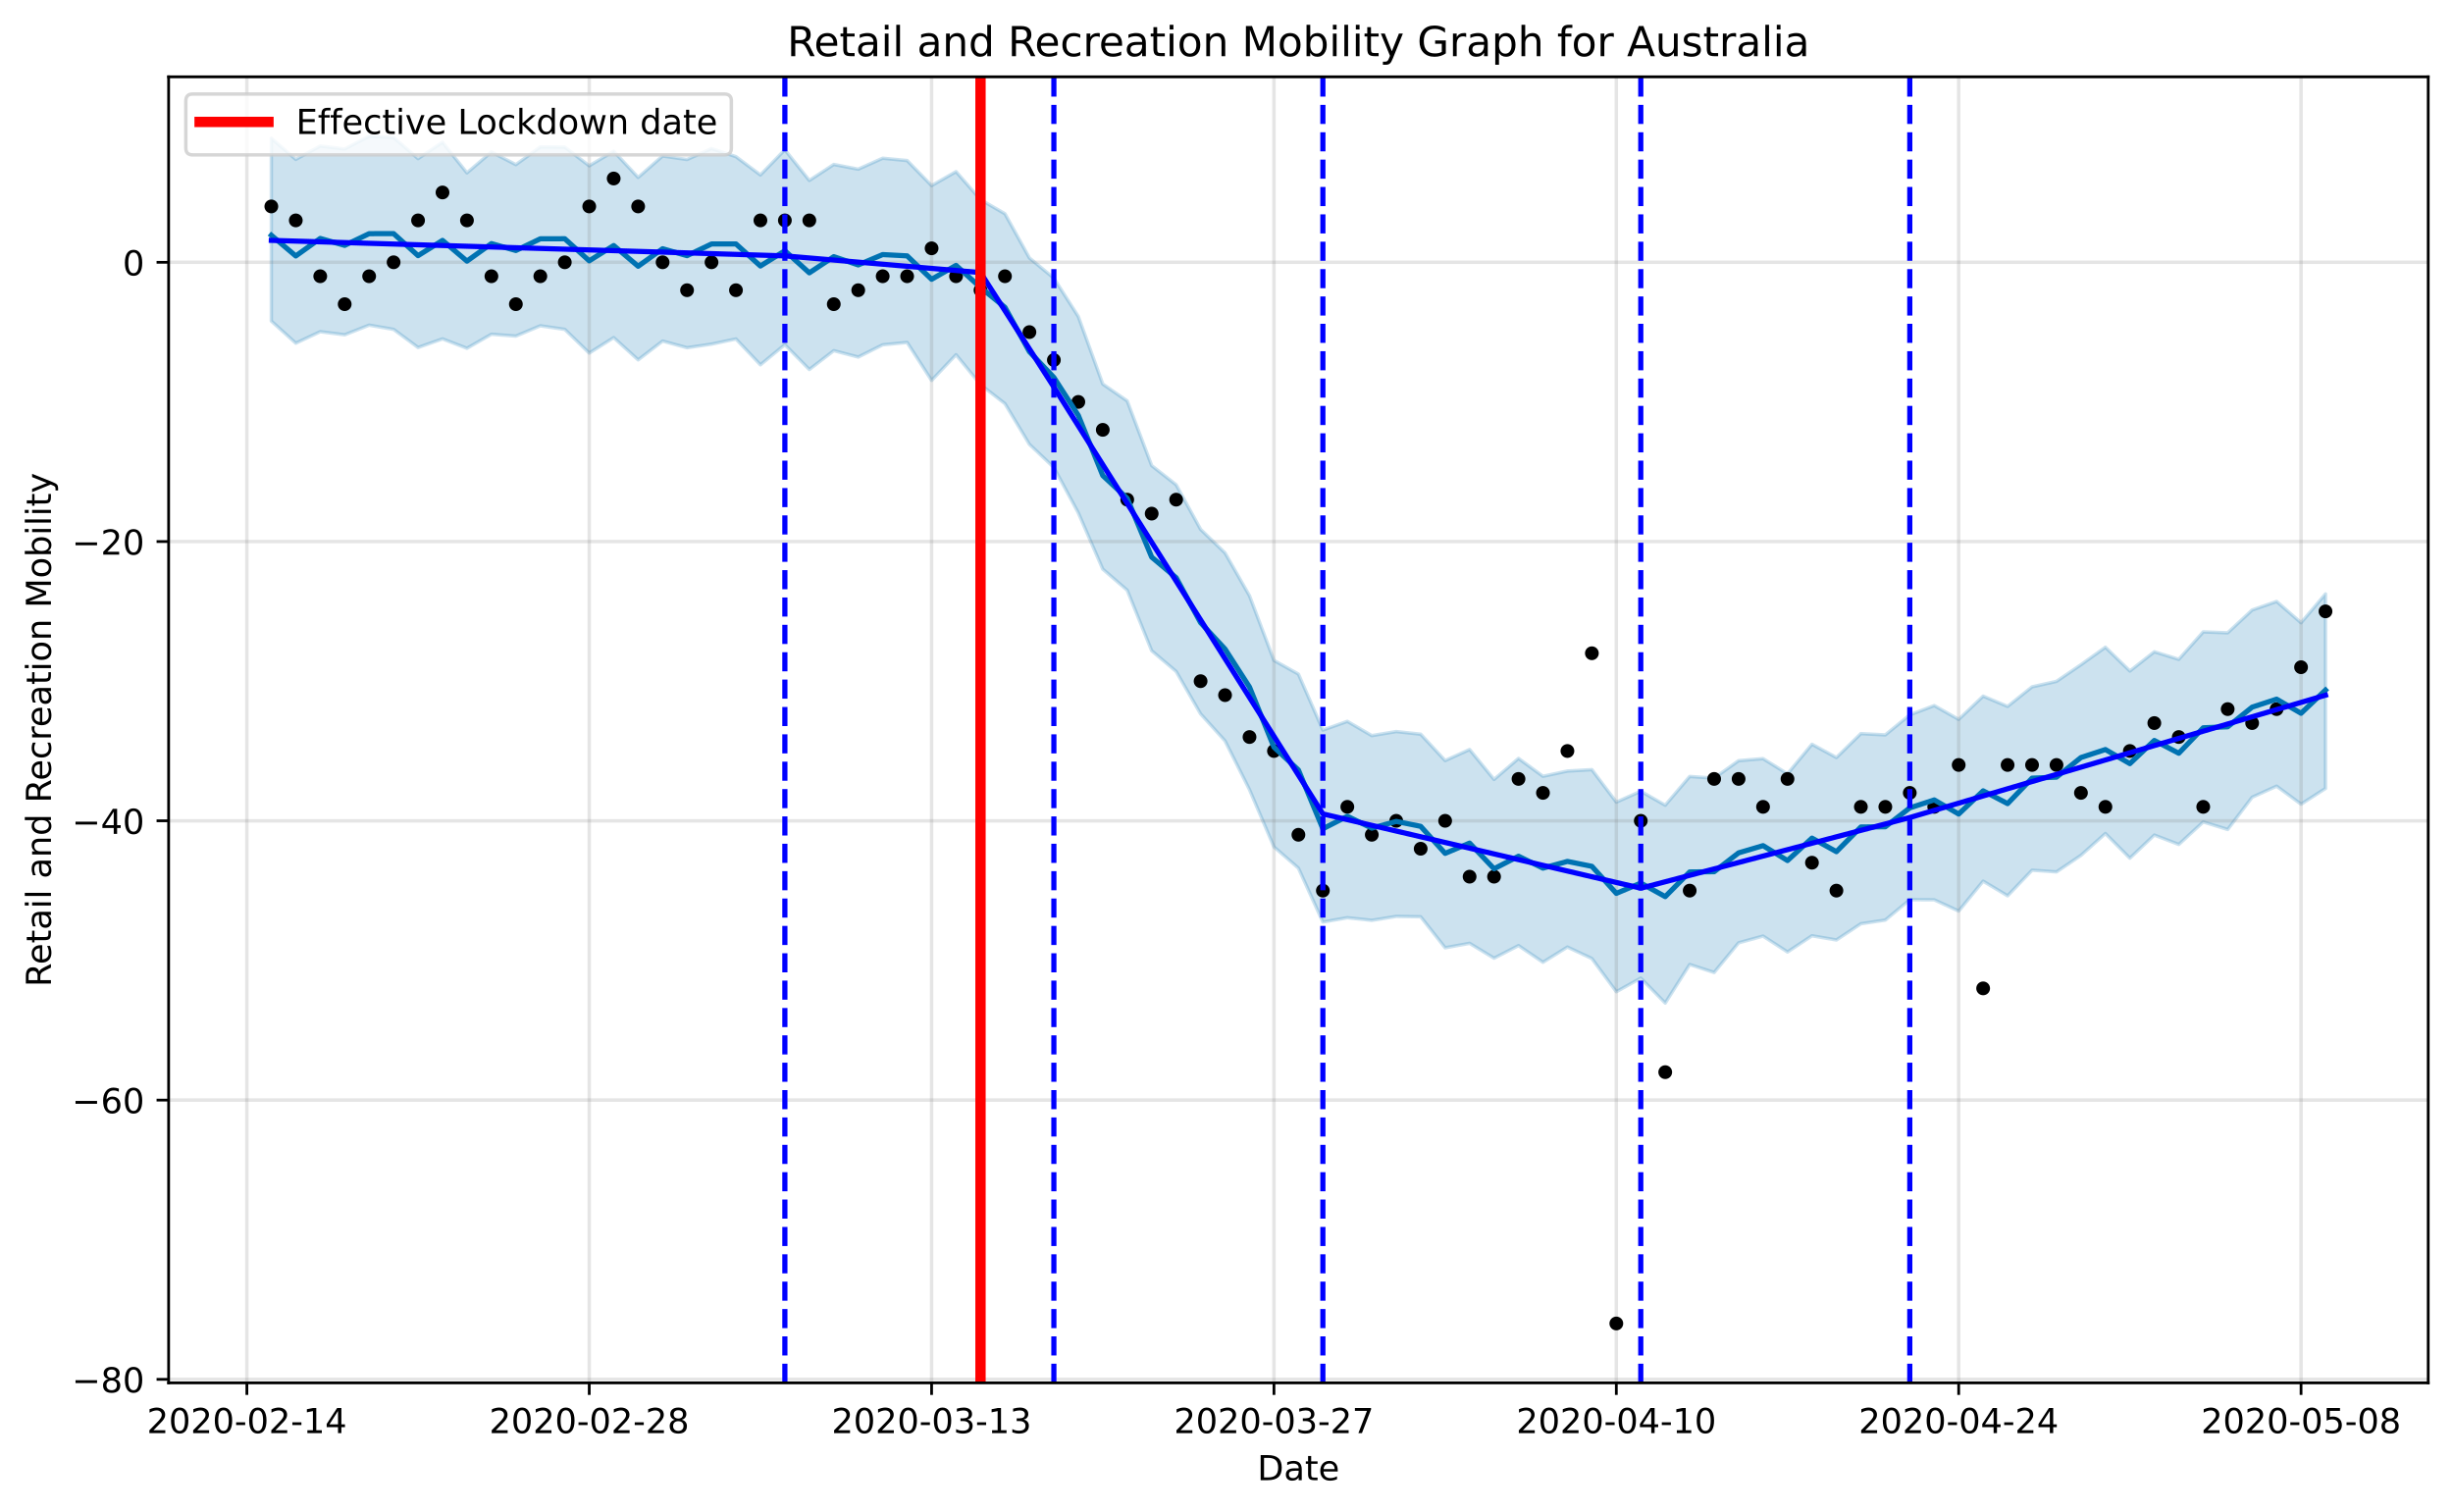 <?xml version="1.0" encoding="utf-8" standalone="no"?>
<!DOCTYPE svg PUBLIC "-//W3C//DTD SVG 1.1//EN"
  "http://www.w3.org/Graphics/SVG/1.1/DTD/svg11.dtd">
<!-- Created with matplotlib (https://matplotlib.org/) -->
<svg height="439.274pt" version="1.1" viewBox="0 0 712.583 439.274" width="712.583pt" xmlns="http://www.w3.org/2000/svg" xmlns:xlink="http://www.w3.org/1999/xlink">
 <defs>
  <style type="text/css">
*{stroke-linecap:butt;stroke-linejoin:round;}
  </style>
 </defs>
 <g id="figure_1">
  <g id="patch_1">
   <path d="M 0 439.274 
L 712.583 439.274 
L 712.583 0 
L 0 0 
z
" style="fill:#ffffff;"/>
  </g>
  <g id="axes_1">
   <g id="patch_2">
    <path d="M 48.983 401.718 
L 705.383 401.718 
L 705.383 22.318 
L 48.983 22.318 
z
" style="fill:#ffffff;"/>
   </g>
   <g id="PolyCollection_1">
    <defs>
     <path d="M 78.819 -399.104 
L 78.819 -346.013 
L 85.923 -339.582 
L 93.027 -342.918 
L 100.131 -342.016 
L 107.235 -344.82 
L 114.339 -343.589 
L 121.443 -338.331 
L 128.546 -340.831 
L 135.65 -338.098 
L 142.754 -342.178 
L 149.858 -341.643 
L 156.962 -344.629 
L 164.066 -343.593 
L 171.17 -336.705 
L 178.274 -341.197 
L 185.378 -334.735 
L 192.482 -340.194 
L 199.585 -338.26 
L 206.689 -339.303 
L 213.793 -340.807 
L 220.897 -333.296 
L 228.001 -339.163 
L 235.105 -331.936 
L 242.209 -337.405 
L 249.313 -335.552 
L 256.417 -339.107 
L 263.52 -339.794 
L 270.624 -328.76 
L 277.728 -336.225 
L 284.832 -327.541 
L 291.936 -322.008 
L 299.04 -310.192 
L 306.144 -303.47 
L 313.248 -290.276 
L 320.352 -273.94 
L 327.456 -267.802 
L 334.559 -250.232 
L 341.663 -244.22 
L 348.767 -231.889 
L 355.871 -224.037 
L 362.975 -209.872 
L 370.079 -193.25 
L 377.183 -187.083 
L 384.287 -171.429 
L 391.391 -172.676 
L 398.495 -171.916 
L 405.598 -173.056 
L 412.702 -172.95 
L 419.806 -163.942 
L 426.91 -165.235 
L 434.014 -160.92 
L 441.118 -164.574 
L 448.222 -159.739 
L 455.326 -164.153 
L 462.43 -160.819 
L 469.533 -151.179 
L 476.637 -155.14 
L 483.741 -147.883 
L 490.845 -159.091 
L 497.949 -156.763 
L 505.053 -165.387 
L 512.157 -167.342 
L 519.261 -162.725 
L 526.365 -167.43 
L 533.469 -166.212 
L 540.572 -170.926 
L 547.676 -171.99 
L 554.78 -177.912 
L 561.884 -177.876 
L 568.988 -174.607 
L 576.092 -183.296 
L 583.196 -179.04 
L 590.3 -186.476 
L 597.404 -185.987 
L 604.507 -190.793 
L 611.611 -197.141 
L 618.715 -189.97 
L 625.819 -196.686 
L 632.923 -193.961 
L 640.027 -200.498 
L 647.131 -198.307 
L 654.235 -207.67 
L 661.339 -210.894 
L 668.443 -205.657 
L 675.546 -210.226 
L 675.546 -266.738 
L 675.546 -266.738 
L 668.443 -258.362 
L 661.339 -264.551 
L 654.235 -262.071 
L 647.131 -255.446 
L 640.027 -255.712 
L 632.923 -247.736 
L 625.819 -249.935 
L 618.715 -244.344 
L 611.611 -251.252 
L 604.507 -246.178 
L 597.404 -241.341 
L 590.3 -239.751 
L 583.196 -234.063 
L 576.092 -237.044 
L 568.988 -230.29 
L 561.884 -234.303 
L 554.78 -231.61 
L 547.676 -225.789 
L 540.572 -226.161 
L 533.469 -219.207 
L 526.365 -223.07 
L 519.261 -214.474 
L 512.157 -218.888 
L 505.053 -218.295 
L 497.949 -213.233 
L 490.845 -213.708 
L 483.741 -205.363 
L 476.637 -209.418 
L 469.533 -206.262 
L 462.43 -215.694 
L 455.326 -215.283 
L 448.222 -213.765 
L 441.118 -218.95 
L 434.014 -212.842 
L 426.91 -221.548 
L 419.806 -218.323 
L 412.702 -225.995 
L 405.598 -226.76 
L 398.495 -225.579 
L 391.391 -229.724 
L 384.287 -227.187 
L 377.183 -243.457 
L 370.079 -247.415 
L 362.975 -266.196 
L 355.871 -278.641 
L 348.767 -285.499 
L 341.663 -298.447 
L 334.559 -304.012 
L 327.456 -322.794 
L 320.352 -327.701 
L 313.248 -347.317 
L 306.144 -358.461 
L 299.04 -364.335 
L 291.936 -377.18 
L 284.832 -381.274 
L 277.728 -389.411 
L 270.624 -385.355 
L 263.52 -392.638 
L 256.417 -393.313 
L 249.313 -390.135 
L 242.209 -391.502 
L 235.105 -386.853 
L 228.001 -395.767 
L 220.897 -388.451 
L 213.793 -393.767 
L 206.689 -396.109 
L 199.585 -392.944 
L 192.482 -393.961 
L 185.378 -387.73 
L 178.274 -395.338 
L 171.17 -391.108 
L 164.066 -396.547 
L 156.962 -396.606 
L 149.858 -391.447 
L 142.754 -395.128 
L 135.65 -389.051 
L 128.546 -397.945 
L 121.443 -393.194 
L 114.339 -399.344 
L 107.235 -399.711 
L 100.131 -395.994 
L 93.027 -396.859 
L 85.923 -392.974 
L 78.819 -399.104 
z
" id="m0a02bdad74" style="stroke:#0072b2;stroke-opacity:0.2;"/>
    </defs>
    <g clip-path="url(#pa9a996906b)">
     <use style="fill:#0072b2;fill-opacity:0.2;stroke:#0072b2;stroke-opacity:0.2;" x="0" xlink:href="#m0a02bdad74" y="439.274"/>
    </g>
   </g>
   <g id="matplotlib.axis_1">
    <g id="xtick_1">
     <g id="line2d_1">
      <path clip-path="url(#pa9a996906b)" d="M 71.715 401.718 
L 71.715 22.318 
" style="fill:none;stroke:#808080;stroke-linecap:square;stroke-opacity:0.2;"/>
     </g>
     <g id="line2d_2">
      <defs>
       <path d="M 0 0 
L 0 3.5 
" id="mb8b4b16574" style="stroke:#000000;stroke-width:0.8;"/>
      </defs>
      <g>
       <use style="stroke:#000000;stroke-width:0.8;" x="71.715" xlink:href="#mb8b4b16574" y="401.718"/>
      </g>
     </g>
     <g id="text_1">
      <!-- 2020-02-14 -->
      <defs>
       <path d="M 19.188 8.297 
L 53.609 8.297 
L 53.609 0 
L 7.328 0 
L 7.328 8.297 
Q 12.938 14.109 22.625 23.891 
Q 32.328 33.688 34.812 36.531 
Q 39.547 41.844 41.422 45.531 
Q 43.312 49.219 43.312 52.781 
Q 43.312 58.594 39.234 62.25 
Q 35.156 65.922 28.609 65.922 
Q 23.969 65.922 18.812 64.312 
Q 13.672 62.703 7.812 59.422 
L 7.812 69.391 
Q 13.766 71.781 18.938 73 
Q 24.125 74.219 28.422 74.219 
Q 39.75 74.219 46.484 68.547 
Q 53.219 62.891 53.219 53.422 
Q 53.219 48.922 51.531 44.891 
Q 49.859 40.875 45.406 35.406 
Q 44.188 33.984 37.641 27.219 
Q 31.109 20.453 19.188 8.297 
z
" id="DejaVuSans-50"/>
       <path d="M 31.781 66.406 
Q 24.172 66.406 20.328 58.906 
Q 16.5 51.422 16.5 36.375 
Q 16.5 21.391 20.328 13.891 
Q 24.172 6.391 31.781 6.391 
Q 39.453 6.391 43.281 13.891 
Q 47.125 21.391 47.125 36.375 
Q 47.125 51.422 43.281 58.906 
Q 39.453 66.406 31.781 66.406 
z
M 31.781 74.219 
Q 44.047 74.219 50.516 64.516 
Q 56.984 54.828 56.984 36.375 
Q 56.984 17.969 50.516 8.266 
Q 44.047 -1.422 31.781 -1.422 
Q 19.531 -1.422 13.062 8.266 
Q 6.594 17.969 6.594 36.375 
Q 6.594 54.828 13.062 64.516 
Q 19.531 74.219 31.781 74.219 
z
" id="DejaVuSans-48"/>
       <path d="M 4.891 31.391 
L 31.203 31.391 
L 31.203 23.391 
L 4.891 23.391 
z
" id="DejaVuSans-45"/>
       <path d="M 12.406 8.297 
L 28.516 8.297 
L 28.516 63.922 
L 10.984 60.406 
L 10.984 69.391 
L 28.422 72.906 
L 38.281 72.906 
L 38.281 8.297 
L 54.391 8.297 
L 54.391 0 
L 12.406 0 
z
" id="DejaVuSans-49"/>
       <path d="M 37.797 64.312 
L 12.891 25.391 
L 37.797 25.391 
z
M 35.203 72.906 
L 47.609 72.906 
L 47.609 25.391 
L 58.016 25.391 
L 58.016 17.188 
L 47.609 17.188 
L 47.609 0 
L 37.797 0 
L 37.797 17.188 
L 4.891 17.188 
L 4.891 26.703 
z
" id="DejaVuSans-52"/>
      </defs>
      <g transform="translate(42.657 416.317)scale(0.1 -0.1)">
       <use xlink:href="#DejaVuSans-50"/>
       <use x="63.623" xlink:href="#DejaVuSans-48"/>
       <use x="127.246" xlink:href="#DejaVuSans-50"/>
       <use x="190.869" xlink:href="#DejaVuSans-48"/>
       <use x="254.492" xlink:href="#DejaVuSans-45"/>
       <use x="290.576" xlink:href="#DejaVuSans-48"/>
       <use x="354.199" xlink:href="#DejaVuSans-50"/>
       <use x="417.822" xlink:href="#DejaVuSans-45"/>
       <use x="453.906" xlink:href="#DejaVuSans-49"/>
       <use x="517.529" xlink:href="#DejaVuSans-52"/>
      </g>
     </g>
    </g>
    <g id="xtick_2">
     <g id="line2d_3">
      <path clip-path="url(#pa9a996906b)" d="M 171.17 401.718 
L 171.17 22.318 
" style="fill:none;stroke:#808080;stroke-linecap:square;stroke-opacity:0.2;"/>
     </g>
     <g id="line2d_4">
      <g>
       <use style="stroke:#000000;stroke-width:0.8;" x="171.17" xlink:href="#mb8b4b16574" y="401.718"/>
      </g>
     </g>
     <g id="text_2">
      <!-- 2020-02-28 -->
      <defs>
       <path d="M 31.781 34.625 
Q 24.75 34.625 20.719 30.859 
Q 16.703 27.094 16.703 20.516 
Q 16.703 13.922 20.719 10.156 
Q 24.75 6.391 31.781 6.391 
Q 38.812 6.391 42.859 10.172 
Q 46.922 13.969 46.922 20.516 
Q 46.922 27.094 42.891 30.859 
Q 38.875 34.625 31.781 34.625 
z
M 21.922 38.812 
Q 15.578 40.375 12.031 44.719 
Q 8.5 49.078 8.5 55.328 
Q 8.5 64.062 14.719 69.141 
Q 20.953 74.219 31.781 74.219 
Q 42.672 74.219 48.875 69.141 
Q 55.078 64.062 55.078 55.328 
Q 55.078 49.078 51.531 44.719 
Q 48 40.375 41.703 38.812 
Q 48.828 37.156 52.797 32.312 
Q 56.781 27.484 56.781 20.516 
Q 56.781 9.906 50.312 4.234 
Q 43.844 -1.422 31.781 -1.422 
Q 19.734 -1.422 13.25 4.234 
Q 6.781 9.906 6.781 20.516 
Q 6.781 27.484 10.781 32.312 
Q 14.797 37.156 21.922 38.812 
z
M 18.312 54.391 
Q 18.312 48.734 21.844 45.562 
Q 25.391 42.391 31.781 42.391 
Q 38.141 42.391 41.719 45.562 
Q 45.312 48.734 45.312 54.391 
Q 45.312 60.062 41.719 63.234 
Q 38.141 66.406 31.781 66.406 
Q 25.391 66.406 21.844 63.234 
Q 18.312 60.062 18.312 54.391 
z
" id="DejaVuSans-56"/>
      </defs>
      <g transform="translate(142.112 416.317)scale(0.1 -0.1)">
       <use xlink:href="#DejaVuSans-50"/>
       <use x="63.623" xlink:href="#DejaVuSans-48"/>
       <use x="127.246" xlink:href="#DejaVuSans-50"/>
       <use x="190.869" xlink:href="#DejaVuSans-48"/>
       <use x="254.492" xlink:href="#DejaVuSans-45"/>
       <use x="290.576" xlink:href="#DejaVuSans-48"/>
       <use x="354.199" xlink:href="#DejaVuSans-50"/>
       <use x="417.822" xlink:href="#DejaVuSans-45"/>
       <use x="453.906" xlink:href="#DejaVuSans-50"/>
       <use x="517.529" xlink:href="#DejaVuSans-56"/>
      </g>
     </g>
    </g>
    <g id="xtick_3">
     <g id="line2d_5">
      <path clip-path="url(#pa9a996906b)" d="M 270.624 401.718 
L 270.624 22.318 
" style="fill:none;stroke:#808080;stroke-linecap:square;stroke-opacity:0.2;"/>
     </g>
     <g id="line2d_6">
      <g>
       <use style="stroke:#000000;stroke-width:0.8;" x="270.624" xlink:href="#mb8b4b16574" y="401.718"/>
      </g>
     </g>
     <g id="text_3">
      <!-- 2020-03-13 -->
      <defs>
       <path d="M 40.578 39.312 
Q 47.656 37.797 51.625 33 
Q 55.609 28.219 55.609 21.188 
Q 55.609 10.406 48.188 4.484 
Q 40.766 -1.422 27.094 -1.422 
Q 22.516 -1.422 17.656 -0.516 
Q 12.797 0.391 7.625 2.203 
L 7.625 11.719 
Q 11.719 9.328 16.594 8.109 
Q 21.484 6.891 26.812 6.891 
Q 36.078 6.891 40.938 10.547 
Q 45.797 14.203 45.797 21.188 
Q 45.797 27.641 41.281 31.266 
Q 36.766 34.906 28.719 34.906 
L 20.219 34.906 
L 20.219 43.016 
L 29.109 43.016 
Q 36.375 43.016 40.234 45.922 
Q 44.094 48.828 44.094 54.297 
Q 44.094 59.906 40.109 62.906 
Q 36.141 65.922 28.719 65.922 
Q 24.656 65.922 20.016 65.031 
Q 15.375 64.156 9.812 62.312 
L 9.812 71.094 
Q 15.438 72.656 20.344 73.438 
Q 25.25 74.219 29.594 74.219 
Q 40.828 74.219 47.359 69.109 
Q 53.906 64.016 53.906 55.328 
Q 53.906 49.266 50.438 45.094 
Q 46.969 40.922 40.578 39.312 
z
" id="DejaVuSans-51"/>
      </defs>
      <g transform="translate(241.567 416.317)scale(0.1 -0.1)">
       <use xlink:href="#DejaVuSans-50"/>
       <use x="63.623" xlink:href="#DejaVuSans-48"/>
       <use x="127.246" xlink:href="#DejaVuSans-50"/>
       <use x="190.869" xlink:href="#DejaVuSans-48"/>
       <use x="254.492" xlink:href="#DejaVuSans-45"/>
       <use x="290.576" xlink:href="#DejaVuSans-48"/>
       <use x="354.199" xlink:href="#DejaVuSans-51"/>
       <use x="417.822" xlink:href="#DejaVuSans-45"/>
       <use x="453.906" xlink:href="#DejaVuSans-49"/>
       <use x="517.529" xlink:href="#DejaVuSans-51"/>
      </g>
     </g>
    </g>
    <g id="xtick_4">
     <g id="line2d_7">
      <path clip-path="url(#pa9a996906b)" d="M 370.079 401.718 
L 370.079 22.318 
" style="fill:none;stroke:#808080;stroke-linecap:square;stroke-opacity:0.2;"/>
     </g>
     <g id="line2d_8">
      <g>
       <use style="stroke:#000000;stroke-width:0.8;" x="370.079" xlink:href="#mb8b4b16574" y="401.718"/>
      </g>
     </g>
     <g id="text_4">
      <!-- 2020-03-27 -->
      <defs>
       <path d="M 8.203 72.906 
L 55.078 72.906 
L 55.078 68.703 
L 28.609 0 
L 18.312 0 
L 43.219 64.594 
L 8.203 64.594 
z
" id="DejaVuSans-55"/>
      </defs>
      <g transform="translate(341.021 416.317)scale(0.1 -0.1)">
       <use xlink:href="#DejaVuSans-50"/>
       <use x="63.623" xlink:href="#DejaVuSans-48"/>
       <use x="127.246" xlink:href="#DejaVuSans-50"/>
       <use x="190.869" xlink:href="#DejaVuSans-48"/>
       <use x="254.492" xlink:href="#DejaVuSans-45"/>
       <use x="290.576" xlink:href="#DejaVuSans-48"/>
       <use x="354.199" xlink:href="#DejaVuSans-51"/>
       <use x="417.822" xlink:href="#DejaVuSans-45"/>
       <use x="453.906" xlink:href="#DejaVuSans-50"/>
       <use x="517.529" xlink:href="#DejaVuSans-55"/>
      </g>
     </g>
    </g>
    <g id="xtick_5">
     <g id="line2d_9">
      <path clip-path="url(#pa9a996906b)" d="M 469.533 401.718 
L 469.533 22.318 
" style="fill:none;stroke:#808080;stroke-linecap:square;stroke-opacity:0.2;"/>
     </g>
     <g id="line2d_10">
      <g>
       <use style="stroke:#000000;stroke-width:0.8;" x="469.533" xlink:href="#mb8b4b16574" y="401.718"/>
      </g>
     </g>
     <g id="text_5">
      <!-- 2020-04-10 -->
      <g transform="translate(440.476 416.317)scale(0.1 -0.1)">
       <use xlink:href="#DejaVuSans-50"/>
       <use x="63.623" xlink:href="#DejaVuSans-48"/>
       <use x="127.246" xlink:href="#DejaVuSans-50"/>
       <use x="190.869" xlink:href="#DejaVuSans-48"/>
       <use x="254.492" xlink:href="#DejaVuSans-45"/>
       <use x="290.576" xlink:href="#DejaVuSans-48"/>
       <use x="354.199" xlink:href="#DejaVuSans-52"/>
       <use x="417.822" xlink:href="#DejaVuSans-45"/>
       <use x="453.906" xlink:href="#DejaVuSans-49"/>
       <use x="517.529" xlink:href="#DejaVuSans-48"/>
      </g>
     </g>
    </g>
    <g id="xtick_6">
     <g id="line2d_11">
      <path clip-path="url(#pa9a996906b)" d="M 568.988 401.718 
L 568.988 22.318 
" style="fill:none;stroke:#808080;stroke-linecap:square;stroke-opacity:0.2;"/>
     </g>
     <g id="line2d_12">
      <g>
       <use style="stroke:#000000;stroke-width:0.8;" x="568.988" xlink:href="#mb8b4b16574" y="401.718"/>
      </g>
     </g>
     <g id="text_6">
      <!-- 2020-04-24 -->
      <g transform="translate(539.93 416.317)scale(0.1 -0.1)">
       <use xlink:href="#DejaVuSans-50"/>
       <use x="63.623" xlink:href="#DejaVuSans-48"/>
       <use x="127.246" xlink:href="#DejaVuSans-50"/>
       <use x="190.869" xlink:href="#DejaVuSans-48"/>
       <use x="254.492" xlink:href="#DejaVuSans-45"/>
       <use x="290.576" xlink:href="#DejaVuSans-48"/>
       <use x="354.199" xlink:href="#DejaVuSans-52"/>
       <use x="417.822" xlink:href="#DejaVuSans-45"/>
       <use x="453.906" xlink:href="#DejaVuSans-50"/>
       <use x="517.529" xlink:href="#DejaVuSans-52"/>
      </g>
     </g>
    </g>
    <g id="xtick_7">
     <g id="line2d_13">
      <path clip-path="url(#pa9a996906b)" d="M 668.443 401.718 
L 668.443 22.318 
" style="fill:none;stroke:#808080;stroke-linecap:square;stroke-opacity:0.2;"/>
     </g>
     <g id="line2d_14">
      <g>
       <use style="stroke:#000000;stroke-width:0.8;" x="668.443" xlink:href="#mb8b4b16574" y="401.718"/>
      </g>
     </g>
     <g id="text_7">
      <!-- 2020-05-08 -->
      <defs>
       <path d="M 10.797 72.906 
L 49.516 72.906 
L 49.516 64.594 
L 19.828 64.594 
L 19.828 46.734 
Q 21.969 47.469 24.109 47.828 
Q 26.266 48.188 28.422 48.188 
Q 40.625 48.188 47.75 41.5 
Q 54.891 34.812 54.891 23.391 
Q 54.891 11.625 47.562 5.094 
Q 40.234 -1.422 26.906 -1.422 
Q 22.312 -1.422 17.547 -0.641 
Q 12.797 0.141 7.719 1.703 
L 7.719 11.625 
Q 12.109 9.234 16.797 8.062 
Q 21.484 6.891 26.703 6.891 
Q 35.156 6.891 40.078 11.328 
Q 45.016 15.766 45.016 23.391 
Q 45.016 31 40.078 35.438 
Q 35.156 39.891 26.703 39.891 
Q 22.75 39.891 18.812 39.016 
Q 14.891 38.141 10.797 36.281 
z
" id="DejaVuSans-53"/>
      </defs>
      <g transform="translate(639.385 416.317)scale(0.1 -0.1)">
       <use xlink:href="#DejaVuSans-50"/>
       <use x="63.623" xlink:href="#DejaVuSans-48"/>
       <use x="127.246" xlink:href="#DejaVuSans-50"/>
       <use x="190.869" xlink:href="#DejaVuSans-48"/>
       <use x="254.492" xlink:href="#DejaVuSans-45"/>
       <use x="290.576" xlink:href="#DejaVuSans-48"/>
       <use x="354.199" xlink:href="#DejaVuSans-53"/>
       <use x="417.822" xlink:href="#DejaVuSans-45"/>
       <use x="453.906" xlink:href="#DejaVuSans-48"/>
       <use x="517.529" xlink:href="#DejaVuSans-56"/>
      </g>
     </g>
    </g>
    <g id="text_8">
     <!-- Date -->
     <defs>
      <path d="M 19.672 64.797 
L 19.672 8.109 
L 31.594 8.109 
Q 46.688 8.109 53.688 14.938 
Q 60.688 21.781 60.688 36.531 
Q 60.688 51.172 53.688 57.984 
Q 46.688 64.797 31.594 64.797 
z
M 9.812 72.906 
L 30.078 72.906 
Q 51.266 72.906 61.172 64.094 
Q 71.094 55.281 71.094 36.531 
Q 71.094 17.672 61.125 8.828 
Q 51.172 0 30.078 0 
L 9.812 0 
z
" id="DejaVuSans-68"/>
      <path d="M 34.281 27.484 
Q 23.391 27.484 19.188 25 
Q 14.984 22.516 14.984 16.5 
Q 14.984 11.719 18.141 8.906 
Q 21.297 6.109 26.703 6.109 
Q 34.188 6.109 38.703 11.406 
Q 43.219 16.703 43.219 25.484 
L 43.219 27.484 
z
M 52.203 31.203 
L 52.203 0 
L 43.219 0 
L 43.219 8.297 
Q 40.141 3.328 35.547 0.953 
Q 30.953 -1.422 24.312 -1.422 
Q 15.922 -1.422 10.953 3.297 
Q 6 8.016 6 15.922 
Q 6 25.141 12.172 29.828 
Q 18.359 34.516 30.609 34.516 
L 43.219 34.516 
L 43.219 35.406 
Q 43.219 41.609 39.141 45 
Q 35.062 48.391 27.688 48.391 
Q 23 48.391 18.547 47.266 
Q 14.109 46.141 10.016 43.891 
L 10.016 52.203 
Q 14.938 54.109 19.578 55.047 
Q 24.219 56 28.609 56 
Q 40.484 56 46.344 49.844 
Q 52.203 43.703 52.203 31.203 
z
" id="DejaVuSans-97"/>
      <path d="M 18.312 70.219 
L 18.312 54.688 
L 36.812 54.688 
L 36.812 47.703 
L 18.312 47.703 
L 18.312 18.016 
Q 18.312 11.328 20.141 9.422 
Q 21.969 7.516 27.594 7.516 
L 36.812 7.516 
L 36.812 0 
L 27.594 0 
Q 17.188 0 13.234 3.875 
Q 9.281 7.766 9.281 18.016 
L 9.281 47.703 
L 2.688 47.703 
L 2.688 54.688 
L 9.281 54.688 
L 9.281 70.219 
z
" id="DejaVuSans-116"/>
      <path d="M 56.203 29.594 
L 56.203 25.203 
L 14.891 25.203 
Q 15.484 15.922 20.484 11.062 
Q 25.484 6.203 34.422 6.203 
Q 39.594 6.203 44.453 7.469 
Q 49.312 8.734 54.109 11.281 
L 54.109 2.781 
Q 49.266 0.734 44.188 -0.344 
Q 39.109 -1.422 33.891 -1.422 
Q 20.797 -1.422 13.156 6.188 
Q 5.516 13.812 5.516 26.812 
Q 5.516 40.234 12.766 48.109 
Q 20.016 56 32.328 56 
Q 43.359 56 49.781 48.891 
Q 56.203 41.797 56.203 29.594 
z
M 47.219 32.234 
Q 47.125 39.594 43.094 43.984 
Q 39.062 48.391 32.422 48.391 
Q 24.906 48.391 20.391 44.141 
Q 15.875 39.891 15.188 32.172 
z
" id="DejaVuSans-101"/>
     </defs>
     <g transform="translate(365.232 429.995)scale(0.1 -0.1)">
      <use xlink:href="#DejaVuSans-68"/>
      <use x="77.002" xlink:href="#DejaVuSans-97"/>
      <use x="138.281" xlink:href="#DejaVuSans-116"/>
      <use x="177.49" xlink:href="#DejaVuSans-101"/>
     </g>
    </g>
   </g>
   <g id="matplotlib.axis_2">
    <g id="ytick_1">
     <g id="line2d_15">
      <path clip-path="url(#pa9a996906b)" d="M 48.983 400.698 
L 705.383 400.698 
" style="fill:none;stroke:#808080;stroke-linecap:square;stroke-opacity:0.2;"/>
     </g>
     <g id="line2d_16">
      <defs>
       <path d="M 0 0 
L -3.5 0 
" id="m0851f737a7" style="stroke:#000000;stroke-width:0.8;"/>
      </defs>
      <g>
       <use style="stroke:#000000;stroke-width:0.8;" x="48.983" xlink:href="#m0851f737a7" y="400.698"/>
      </g>
     </g>
     <g id="text_9">
      <!-- −80 -->
      <defs>
       <path d="M 10.594 35.5 
L 73.188 35.5 
L 73.188 27.203 
L 10.594 27.203 
z
" id="DejaVuSans-8722"/>
      </defs>
      <g transform="translate(20.878 404.497)scale(0.1 -0.1)">
       <use xlink:href="#DejaVuSans-8722"/>
       <use x="83.789" xlink:href="#DejaVuSans-56"/>
       <use x="147.412" xlink:href="#DejaVuSans-48"/>
      </g>
     </g>
    </g>
    <g id="ytick_2">
     <g id="line2d_17">
      <path clip-path="url(#pa9a996906b)" d="M 48.983 319.572 
L 705.383 319.572 
" style="fill:none;stroke:#808080;stroke-linecap:square;stroke-opacity:0.2;"/>
     </g>
     <g id="line2d_18">
      <g>
       <use style="stroke:#000000;stroke-width:0.8;" x="48.983" xlink:href="#m0851f737a7" y="319.572"/>
      </g>
     </g>
     <g id="text_10">
      <!-- −60 -->
      <defs>
       <path d="M 33.016 40.375 
Q 26.375 40.375 22.484 35.828 
Q 18.609 31.297 18.609 23.391 
Q 18.609 15.531 22.484 10.953 
Q 26.375 6.391 33.016 6.391 
Q 39.656 6.391 43.531 10.953 
Q 47.406 15.531 47.406 23.391 
Q 47.406 31.297 43.531 35.828 
Q 39.656 40.375 33.016 40.375 
z
M 52.594 71.297 
L 52.594 62.312 
Q 48.875 64.062 45.094 64.984 
Q 41.312 65.922 37.594 65.922 
Q 27.828 65.922 22.672 59.328 
Q 17.531 52.734 16.797 39.406 
Q 19.672 43.656 24.016 45.922 
Q 28.375 48.188 33.594 48.188 
Q 44.578 48.188 50.953 41.516 
Q 57.328 34.859 57.328 23.391 
Q 57.328 12.156 50.688 5.359 
Q 44.047 -1.422 33.016 -1.422 
Q 20.359 -1.422 13.672 8.266 
Q 6.984 17.969 6.984 36.375 
Q 6.984 53.656 15.188 63.938 
Q 23.391 74.219 37.203 74.219 
Q 40.922 74.219 44.703 73.484 
Q 48.484 72.75 52.594 71.297 
z
" id="DejaVuSans-54"/>
      </defs>
      <g transform="translate(20.878 323.371)scale(0.1 -0.1)">
       <use xlink:href="#DejaVuSans-8722"/>
       <use x="83.789" xlink:href="#DejaVuSans-54"/>
       <use x="147.412" xlink:href="#DejaVuSans-48"/>
      </g>
     </g>
    </g>
    <g id="ytick_3">
     <g id="line2d_19">
      <path clip-path="url(#pa9a996906b)" d="M 48.983 238.445 
L 705.383 238.445 
" style="fill:none;stroke:#808080;stroke-linecap:square;stroke-opacity:0.2;"/>
     </g>
     <g id="line2d_20">
      <g>
       <use style="stroke:#000000;stroke-width:0.8;" x="48.983" xlink:href="#m0851f737a7" y="238.445"/>
      </g>
     </g>
     <g id="text_11">
      <!-- −40 -->
      <g transform="translate(20.878 242.245)scale(0.1 -0.1)">
       <use xlink:href="#DejaVuSans-8722"/>
       <use x="83.789" xlink:href="#DejaVuSans-52"/>
       <use x="147.412" xlink:href="#DejaVuSans-48"/>
      </g>
     </g>
    </g>
    <g id="ytick_4">
     <g id="line2d_21">
      <path clip-path="url(#pa9a996906b)" d="M 48.983 157.319 
L 705.383 157.319 
" style="fill:none;stroke:#808080;stroke-linecap:square;stroke-opacity:0.2;"/>
     </g>
     <g id="line2d_22">
      <g>
       <use style="stroke:#000000;stroke-width:0.8;" x="48.983" xlink:href="#m0851f737a7" y="157.319"/>
      </g>
     </g>
     <g id="text_12">
      <!-- −20 -->
      <g transform="translate(20.878 161.118)scale(0.1 -0.1)">
       <use xlink:href="#DejaVuSans-8722"/>
       <use x="83.789" xlink:href="#DejaVuSans-50"/>
       <use x="147.412" xlink:href="#DejaVuSans-48"/>
      </g>
     </g>
    </g>
    <g id="ytick_5">
     <g id="line2d_23">
      <path clip-path="url(#pa9a996906b)" d="M 48.983 76.193 
L 705.383 76.193 
" style="fill:none;stroke:#808080;stroke-linecap:square;stroke-opacity:0.2;"/>
     </g>
     <g id="line2d_24">
      <g>
       <use style="stroke:#000000;stroke-width:0.8;" x="48.983" xlink:href="#m0851f737a7" y="76.193"/>
      </g>
     </g>
     <g id="text_13">
      <!-- 0 -->
      <g transform="translate(35.62 79.992)scale(0.1 -0.1)">
       <use xlink:href="#DejaVuSans-48"/>
      </g>
     </g>
    </g>
    <g id="text_14">
     <!-- Retail and Recreation Mobility -->
     <defs>
      <path d="M 44.391 34.188 
Q 47.562 33.109 50.562 29.594 
Q 53.562 26.078 56.594 19.922 
L 66.609 0 
L 56 0 
L 46.688 18.703 
Q 43.062 26.031 39.672 28.422 
Q 36.281 30.812 30.422 30.812 
L 19.672 30.812 
L 19.672 0 
L 9.812 0 
L 9.812 72.906 
L 32.078 72.906 
Q 44.578 72.906 50.734 67.672 
Q 56.891 62.453 56.891 51.906 
Q 56.891 45.016 53.688 40.469 
Q 50.484 35.938 44.391 34.188 
z
M 19.672 64.797 
L 19.672 38.922 
L 32.078 38.922 
Q 39.203 38.922 42.844 42.219 
Q 46.484 45.516 46.484 51.906 
Q 46.484 58.297 42.844 61.547 
Q 39.203 64.797 32.078 64.797 
z
" id="DejaVuSans-82"/>
      <path d="M 9.422 54.688 
L 18.406 54.688 
L 18.406 0 
L 9.422 0 
z
M 9.422 75.984 
L 18.406 75.984 
L 18.406 64.594 
L 9.422 64.594 
z
" id="DejaVuSans-105"/>
      <path d="M 9.422 75.984 
L 18.406 75.984 
L 18.406 0 
L 9.422 0 
z
" id="DejaVuSans-108"/>
      <path id="DejaVuSans-32"/>
      <path d="M 54.891 33.016 
L 54.891 0 
L 45.906 0 
L 45.906 32.719 
Q 45.906 40.484 42.875 44.328 
Q 39.844 48.188 33.797 48.188 
Q 26.516 48.188 22.312 43.547 
Q 18.109 38.922 18.109 30.906 
L 18.109 0 
L 9.078 0 
L 9.078 54.688 
L 18.109 54.688 
L 18.109 46.188 
Q 21.344 51.125 25.703 53.562 
Q 30.078 56 35.797 56 
Q 45.219 56 50.047 50.172 
Q 54.891 44.344 54.891 33.016 
z
" id="DejaVuSans-110"/>
      <path d="M 45.406 46.391 
L 45.406 75.984 
L 54.391 75.984 
L 54.391 0 
L 45.406 0 
L 45.406 8.203 
Q 42.578 3.328 38.25 0.953 
Q 33.938 -1.422 27.875 -1.422 
Q 17.969 -1.422 11.734 6.484 
Q 5.516 14.406 5.516 27.297 
Q 5.516 40.188 11.734 48.094 
Q 17.969 56 27.875 56 
Q 33.938 56 38.25 53.625 
Q 42.578 51.266 45.406 46.391 
z
M 14.797 27.297 
Q 14.797 17.391 18.875 11.75 
Q 22.953 6.109 30.078 6.109 
Q 37.203 6.109 41.297 11.75 
Q 45.406 17.391 45.406 27.297 
Q 45.406 37.203 41.297 42.844 
Q 37.203 48.484 30.078 48.484 
Q 22.953 48.484 18.875 42.844 
Q 14.797 37.203 14.797 27.297 
z
" id="DejaVuSans-100"/>
      <path d="M 48.781 52.594 
L 48.781 44.188 
Q 44.969 46.297 41.141 47.344 
Q 37.312 48.391 33.406 48.391 
Q 24.656 48.391 19.812 42.844 
Q 14.984 37.312 14.984 27.297 
Q 14.984 17.281 19.812 11.734 
Q 24.656 6.203 33.406 6.203 
Q 37.312 6.203 41.141 7.25 
Q 44.969 8.297 48.781 10.406 
L 48.781 2.094 
Q 45.016 0.344 40.984 -0.531 
Q 36.969 -1.422 32.422 -1.422 
Q 20.062 -1.422 12.781 6.344 
Q 5.516 14.109 5.516 27.297 
Q 5.516 40.672 12.859 48.328 
Q 20.219 56 33.016 56 
Q 37.156 56 41.109 55.141 
Q 45.062 54.297 48.781 52.594 
z
" id="DejaVuSans-99"/>
      <path d="M 41.109 46.297 
Q 39.594 47.172 37.812 47.578 
Q 36.031 48 33.891 48 
Q 26.266 48 22.188 43.047 
Q 18.109 38.094 18.109 28.812 
L 18.109 0 
L 9.078 0 
L 9.078 54.688 
L 18.109 54.688 
L 18.109 46.188 
Q 20.953 51.172 25.484 53.578 
Q 30.031 56 36.531 56 
Q 37.453 56 38.578 55.875 
Q 39.703 55.766 41.062 55.516 
z
" id="DejaVuSans-114"/>
      <path d="M 30.609 48.391 
Q 23.391 48.391 19.188 42.75 
Q 14.984 37.109 14.984 27.297 
Q 14.984 17.484 19.156 11.844 
Q 23.344 6.203 30.609 6.203 
Q 37.797 6.203 41.984 11.859 
Q 46.188 17.531 46.188 27.297 
Q 46.188 37.016 41.984 42.703 
Q 37.797 48.391 30.609 48.391 
z
M 30.609 56 
Q 42.328 56 49.016 48.375 
Q 55.719 40.766 55.719 27.297 
Q 55.719 13.875 49.016 6.219 
Q 42.328 -1.422 30.609 -1.422 
Q 18.844 -1.422 12.172 6.219 
Q 5.516 13.875 5.516 27.297 
Q 5.516 40.766 12.172 48.375 
Q 18.844 56 30.609 56 
z
" id="DejaVuSans-111"/>
      <path d="M 9.812 72.906 
L 24.516 72.906 
L 43.109 23.297 
L 61.812 72.906 
L 76.516 72.906 
L 76.516 0 
L 66.891 0 
L 66.891 64.016 
L 48.094 14.016 
L 38.188 14.016 
L 19.391 64.016 
L 19.391 0 
L 9.812 0 
z
" id="DejaVuSans-77"/>
      <path d="M 48.688 27.297 
Q 48.688 37.203 44.609 42.844 
Q 40.531 48.484 33.406 48.484 
Q 26.266 48.484 22.188 42.844 
Q 18.109 37.203 18.109 27.297 
Q 18.109 17.391 22.188 11.75 
Q 26.266 6.109 33.406 6.109 
Q 40.531 6.109 44.609 11.75 
Q 48.688 17.391 48.688 27.297 
z
M 18.109 46.391 
Q 20.953 51.266 25.266 53.625 
Q 29.594 56 35.594 56 
Q 45.562 56 51.781 48.094 
Q 58.016 40.188 58.016 27.297 
Q 58.016 14.406 51.781 6.484 
Q 45.562 -1.422 35.594 -1.422 
Q 29.594 -1.422 25.266 0.953 
Q 20.953 3.328 18.109 8.203 
L 18.109 0 
L 9.078 0 
L 9.078 75.984 
L 18.109 75.984 
z
" id="DejaVuSans-98"/>
      <path d="M 32.172 -5.078 
Q 28.375 -14.844 24.75 -17.812 
Q 21.141 -20.797 15.094 -20.797 
L 7.906 -20.797 
L 7.906 -13.281 
L 13.188 -13.281 
Q 16.891 -13.281 18.938 -11.516 
Q 21 -9.766 23.484 -3.219 
L 25.094 0.875 
L 2.984 54.688 
L 12.5 54.688 
L 29.594 11.922 
L 46.688 54.688 
L 56.203 54.688 
z
" id="DejaVuSans-121"/>
     </defs>
     <g transform="translate(14.798 286.691)rotate(-90)scale(0.1 -0.1)">
      <use xlink:href="#DejaVuSans-82"/>
      <use x="64.982" xlink:href="#DejaVuSans-101"/>
      <use x="126.506" xlink:href="#DejaVuSans-116"/>
      <use x="165.715" xlink:href="#DejaVuSans-97"/>
      <use x="226.994" xlink:href="#DejaVuSans-105"/>
      <use x="254.777" xlink:href="#DejaVuSans-108"/>
      <use x="282.561" xlink:href="#DejaVuSans-32"/>
      <use x="314.348" xlink:href="#DejaVuSans-97"/>
      <use x="375.627" xlink:href="#DejaVuSans-110"/>
      <use x="439.006" xlink:href="#DejaVuSans-100"/>
      <use x="502.482" xlink:href="#DejaVuSans-32"/>
      <use x="534.27" xlink:href="#DejaVuSans-82"/>
      <use x="599.252" xlink:href="#DejaVuSans-101"/>
      <use x="660.775" xlink:href="#DejaVuSans-99"/>
      <use x="715.756" xlink:href="#DejaVuSans-114"/>
      <use x="754.619" xlink:href="#DejaVuSans-101"/>
      <use x="816.143" xlink:href="#DejaVuSans-97"/>
      <use x="877.422" xlink:href="#DejaVuSans-116"/>
      <use x="916.631" xlink:href="#DejaVuSans-105"/>
      <use x="944.414" xlink:href="#DejaVuSans-111"/>
      <use x="1005.596" xlink:href="#DejaVuSans-110"/>
      <use x="1068.975" xlink:href="#DejaVuSans-32"/>
      <use x="1100.762" xlink:href="#DejaVuSans-77"/>
      <use x="1187.041" xlink:href="#DejaVuSans-111"/>
      <use x="1248.223" xlink:href="#DejaVuSans-98"/>
      <use x="1311.699" xlink:href="#DejaVuSans-105"/>
      <use x="1339.482" xlink:href="#DejaVuSans-108"/>
      <use x="1367.266" xlink:href="#DejaVuSans-105"/>
      <use x="1395.049" xlink:href="#DejaVuSans-116"/>
      <use x="1434.258" xlink:href="#DejaVuSans-121"/>
     </g>
    </g>
   </g>
   <g id="line2d_25">
    <defs>
     <path d="M 0 1.5 
C 0.398 1.5 0.779 1.342 1.061 1.061 
C 1.342 0.779 1.5 0.398 1.5 0 
C 1.5 -0.398 1.342 -0.779 1.061 -1.061 
C 0.779 -1.342 0.398 -1.5 0 -1.5 
C -0.398 -1.5 -0.779 -1.342 -1.061 -1.061 
C -1.342 -0.779 -1.5 -0.398 -1.5 0 
C -1.5 0.398 -1.342 0.779 -1.061 1.061 
C -0.779 1.342 -0.398 1.5 0 1.5 
z
" id="mbe024718e2" style="stroke:#000000;"/>
    </defs>
    <g clip-path="url(#pa9a996906b)">
     <use style="stroke:#000000;" x="78.819" xlink:href="#mbe024718e2" y="59.967"/>
     <use style="stroke:#000000;" x="85.923" xlink:href="#mbe024718e2" y="64.024"/>
     <use style="stroke:#000000;" x="93.027" xlink:href="#mbe024718e2" y="80.249"/>
     <use style="stroke:#000000;" x="100.131" xlink:href="#mbe024718e2" y="88.362"/>
     <use style="stroke:#000000;" x="107.235" xlink:href="#mbe024718e2" y="80.249"/>
     <use style="stroke:#000000;" x="114.339" xlink:href="#mbe024718e2" y="76.193"/>
     <use style="stroke:#000000;" x="121.443" xlink:href="#mbe024718e2" y="64.024"/>
     <use style="stroke:#000000;" x="128.546" xlink:href="#mbe024718e2" y="55.911"/>
     <use style="stroke:#000000;" x="135.65" xlink:href="#mbe024718e2" y="64.024"/>
     <use style="stroke:#000000;" x="142.754" xlink:href="#mbe024718e2" y="80.249"/>
     <use style="stroke:#000000;" x="149.858" xlink:href="#mbe024718e2" y="88.362"/>
     <use style="stroke:#000000;" x="156.962" xlink:href="#mbe024718e2" y="80.249"/>
     <use style="stroke:#000000;" x="164.066" xlink:href="#mbe024718e2" y="76.193"/>
     <use style="stroke:#000000;" x="171.17" xlink:href="#mbe024718e2" y="59.967"/>
     <use style="stroke:#000000;" x="178.274" xlink:href="#mbe024718e2" y="51.855"/>
     <use style="stroke:#000000;" x="185.378" xlink:href="#mbe024718e2" y="59.967"/>
     <use style="stroke:#000000;" x="192.482" xlink:href="#mbe024718e2" y="76.193"/>
     <use style="stroke:#000000;" x="199.585" xlink:href="#mbe024718e2" y="84.305"/>
     <use style="stroke:#000000;" x="206.689" xlink:href="#mbe024718e2" y="76.193"/>
     <use style="stroke:#000000;" x="213.793" xlink:href="#mbe024718e2" y="84.305"/>
     <use style="stroke:#000000;" x="220.897" xlink:href="#mbe024718e2" y="64.024"/>
     <use style="stroke:#000000;" x="228.001" xlink:href="#mbe024718e2" y="64.024"/>
     <use style="stroke:#000000;" x="235.105" xlink:href="#mbe024718e2" y="64.024"/>
     <use style="stroke:#000000;" x="242.209" xlink:href="#mbe024718e2" y="88.362"/>
     <use style="stroke:#000000;" x="249.313" xlink:href="#mbe024718e2" y="84.305"/>
     <use style="stroke:#000000;" x="256.417" xlink:href="#mbe024718e2" y="80.249"/>
     <use style="stroke:#000000;" x="263.52" xlink:href="#mbe024718e2" y="80.249"/>
     <use style="stroke:#000000;" x="270.624" xlink:href="#mbe024718e2" y="72.136"/>
     <use style="stroke:#000000;" x="277.728" xlink:href="#mbe024718e2" y="80.249"/>
     <use style="stroke:#000000;" x="284.832" xlink:href="#mbe024718e2" y="84.305"/>
     <use style="stroke:#000000;" x="291.936" xlink:href="#mbe024718e2" y="80.249"/>
     <use style="stroke:#000000;" x="299.04" xlink:href="#mbe024718e2" y="96.474"/>
     <use style="stroke:#000000;" x="306.144" xlink:href="#mbe024718e2" y="104.587"/>
     <use style="stroke:#000000;" x="313.248" xlink:href="#mbe024718e2" y="116.756"/>
     <use style="stroke:#000000;" x="320.352" xlink:href="#mbe024718e2" y="124.868"/>
     <use style="stroke:#000000;" x="327.456" xlink:href="#mbe024718e2" y="145.15"/>
     <use style="stroke:#000000;" x="334.559" xlink:href="#mbe024718e2" y="149.206"/>
     <use style="stroke:#000000;" x="341.663" xlink:href="#mbe024718e2" y="145.15"/>
     <use style="stroke:#000000;" x="348.767" xlink:href="#mbe024718e2" y="197.882"/>
     <use style="stroke:#000000;" x="355.871" xlink:href="#mbe024718e2" y="201.938"/>
     <use style="stroke:#000000;" x="362.975" xlink:href="#mbe024718e2" y="214.107"/>
     <use style="stroke:#000000;" x="370.079" xlink:href="#mbe024718e2" y="218.164"/>
     <use style="stroke:#000000;" x="377.183" xlink:href="#mbe024718e2" y="242.502"/>
     <use style="stroke:#000000;" x="384.287" xlink:href="#mbe024718e2" y="258.727"/>
     <use style="stroke:#000000;" x="391.391" xlink:href="#mbe024718e2" y="234.389"/>
     <use style="stroke:#000000;" x="398.495" xlink:href="#mbe024718e2" y="242.502"/>
     <use style="stroke:#000000;" x="405.598" xlink:href="#mbe024718e2" y="238.445"/>
     <use style="stroke:#000000;" x="412.702" xlink:href="#mbe024718e2" y="246.558"/>
     <use style="stroke:#000000;" x="419.806" xlink:href="#mbe024718e2" y="238.445"/>
     <use style="stroke:#000000;" x="426.91" xlink:href="#mbe024718e2" y="254.671"/>
     <use style="stroke:#000000;" x="434.014" xlink:href="#mbe024718e2" y="254.671"/>
     <use style="stroke:#000000;" x="441.118" xlink:href="#mbe024718e2" y="226.276"/>
     <use style="stroke:#000000;" x="448.222" xlink:href="#mbe024718e2" y="230.333"/>
     <use style="stroke:#000000;" x="455.326" xlink:href="#mbe024718e2" y="218.164"/>
     <use style="stroke:#000000;" x="462.43" xlink:href="#mbe024718e2" y="189.77"/>
     <use style="stroke:#000000;" x="469.533" xlink:href="#mbe024718e2" y="384.473"/>
     <use style="stroke:#000000;" x="476.637" xlink:href="#mbe024718e2" y="238.445"/>
     <use style="stroke:#000000;" x="483.741" xlink:href="#mbe024718e2" y="311.459"/>
     <use style="stroke:#000000;" x="490.845" xlink:href="#mbe024718e2" y="258.727"/>
     <use style="stroke:#000000;" x="497.949" xlink:href="#mbe024718e2" y="226.276"/>
     <use style="stroke:#000000;" x="505.053" xlink:href="#mbe024718e2" y="226.276"/>
     <use style="stroke:#000000;" x="512.157" xlink:href="#mbe024718e2" y="234.389"/>
     <use style="stroke:#000000;" x="519.261" xlink:href="#mbe024718e2" y="226.276"/>
     <use style="stroke:#000000;" x="526.365" xlink:href="#mbe024718e2" y="250.614"/>
     <use style="stroke:#000000;" x="533.469" xlink:href="#mbe024718e2" y="258.727"/>
     <use style="stroke:#000000;" x="540.572" xlink:href="#mbe024718e2" y="234.389"/>
     <use style="stroke:#000000;" x="547.676" xlink:href="#mbe024718e2" y="234.389"/>
     <use style="stroke:#000000;" x="554.78" xlink:href="#mbe024718e2" y="230.333"/>
     <use style="stroke:#000000;" x="561.884" xlink:href="#mbe024718e2" y="234.389"/>
     <use style="stroke:#000000;" x="568.988" xlink:href="#mbe024718e2" y="222.22"/>
     <use style="stroke:#000000;" x="576.092" xlink:href="#mbe024718e2" y="287.121"/>
     <use style="stroke:#000000;" x="583.196" xlink:href="#mbe024718e2" y="222.22"/>
     <use style="stroke:#000000;" x="590.3" xlink:href="#mbe024718e2" y="222.22"/>
     <use style="stroke:#000000;" x="597.404" xlink:href="#mbe024718e2" y="222.22"/>
     <use style="stroke:#000000;" x="604.507" xlink:href="#mbe024718e2" y="230.333"/>
     <use style="stroke:#000000;" x="611.611" xlink:href="#mbe024718e2" y="234.389"/>
     <use style="stroke:#000000;" x="618.715" xlink:href="#mbe024718e2" y="218.164"/>
     <use style="stroke:#000000;" x="625.819" xlink:href="#mbe024718e2" y="210.051"/>
     <use style="stroke:#000000;" x="632.923" xlink:href="#mbe024718e2" y="214.107"/>
     <use style="stroke:#000000;" x="640.027" xlink:href="#mbe024718e2" y="234.389"/>
     <use style="stroke:#000000;" x="647.131" xlink:href="#mbe024718e2" y="205.995"/>
     <use style="stroke:#000000;" x="654.235" xlink:href="#mbe024718e2" y="210.051"/>
     <use style="stroke:#000000;" x="661.339" xlink:href="#mbe024718e2" y="205.995"/>
     <use style="stroke:#000000;" x="668.443" xlink:href="#mbe024718e2" y="193.826"/>
     <use style="stroke:#000000;" x="675.546" xlink:href="#mbe024718e2" y="177.601"/>
    </g>
   </g>
   <g id="line2d_26">
    <path clip-path="url(#pa9a996906b)" d="M 78.819 68.344 
L 85.923 74.359 
L 93.027 69.27 
L 100.131 71.278 
L 107.235 67.879 
L 114.339 67.863 
L 121.443 74.269 
L 128.546 69.836 
L 135.65 75.852 
L 142.754 70.763 
L 149.858 72.771 
L 156.962 69.372 
L 164.066 69.355 
L 171.17 75.762 
L 178.274 71.33 
L 185.378 77.346 
L 192.482 72.258 
L 199.585 74.272 
L 206.689 70.878 
L 213.793 70.867 
L 220.897 77.279 
L 228.001 72.852 
L 235.105 79.259 
L 242.209 74.561 
L 249.313 76.961 
L 256.417 73.954 
L 263.52 74.331 
L 270.624 81.13 
L 277.728 77.091 
L 284.832 83.5 
L 291.936 89.285 
L 299.04 102.167 
L 306.144 109.641 
L 313.248 120.684 
L 320.352 138.15 
L 327.456 144.777 
L 334.559 161.852 
L 341.663 167.822 
L 348.767 180.89 
L 355.871 188.55 
L 362.975 199.593 
L 370.079 217.059 
L 377.183 223.686 
L 384.287 240.76 
L 391.391 237.118 
L 398.495 240.573 
L 405.598 238.62 
L 412.702 240.05 
L 419.806 247.903 
L 426.91 244.917 
L 434.014 252.379 
L 441.118 248.736 
L 448.222 252.191 
L 455.326 250.238 
L 462.43 251.668 
L 469.533 259.521 
L 476.637 256.535 
L 483.741 260.472 
L 490.845 253.303 
L 497.949 253.233 
L 505.053 247.755 
L 512.157 245.66 
L 519.261 249.987 
L 526.365 243.476 
L 533.469 247.412 
L 540.572 240.244 
L 547.676 240.174 
L 554.78 234.695 
L 561.884 232.375 
L 568.988 236.477 
L 576.092 229.741 
L 583.196 233.452 
L 590.3 226.059 
L 597.404 225.764 
L 604.507 220.06 
L 611.611 217.74 
L 618.715 221.842 
L 625.819 215.105 
L 632.923 218.817 
L 640.027 211.423 
L 647.131 211.128 
L 654.235 205.424 
L 661.339 203.104 
L 668.443 207.207 
L 675.546 200.47 
" style="fill:none;stroke:#0072b2;stroke-linecap:square;stroke-width:1.5;"/>
   </g>
   <g id="line2d_27">
    <path clip-path="url(#pa9a996906b)" d="M 78.819 69.826 
L 85.923 70.039 
L 93.027 70.253 
L 100.131 70.466 
L 107.235 70.679 
L 114.339 70.892 
L 121.443 71.106 
L 128.546 71.319 
L 135.65 71.532 
L 142.754 71.745 
L 149.858 71.959 
L 156.962 72.172 
L 164.066 72.385 
L 171.17 72.599 
L 178.274 72.813 
L 185.378 73.027 
L 192.482 73.241 
L 199.585 73.459 
L 206.689 73.678 
L 213.793 73.897 
L 220.897 74.116 
L 228.001 74.335 
L 235.105 74.94 
L 242.209 75.544 
L 249.313 76.149 
L 256.417 76.755 
L 263.52 77.361 
L 270.624 77.967 
L 277.728 78.574 
L 284.832 79.181 
L 291.936 90.268 
L 299.04 101.355 
L 306.144 112.442 
L 313.248 123.714 
L 320.352 134.987 
L 327.456 146.259 
L 334.559 157.532 
L 341.663 168.805 
L 348.767 180.077 
L 355.871 191.35 
L 362.975 202.623 
L 370.079 213.895 
L 377.183 225.168 
L 384.287 236.441 
L 391.391 238.101 
L 398.495 239.761 
L 405.598 241.42 
L 412.702 243.08 
L 419.806 244.74 
L 426.91 246.4 
L 434.014 248.059 
L 441.118 249.719 
L 448.222 251.379 
L 455.326 253.038 
L 462.43 254.698 
L 469.533 256.358 
L 476.637 258.018 
L 483.741 256.152 
L 490.845 254.286 
L 497.949 252.421 
L 505.053 250.555 
L 512.157 248.689 
L 519.261 246.824 
L 526.365 244.958 
L 533.469 243.092 
L 540.572 241.227 
L 547.676 239.361 
L 554.78 237.496 
L 561.884 235.405 
L 568.988 233.314 
L 576.092 231.223 
L 583.196 229.132 
L 590.3 227.042 
L 597.404 224.951 
L 604.507 222.86 
L 611.611 220.769 
L 618.715 218.679 
L 625.819 216.588 
L 632.923 214.497 
L 640.027 212.406 
L 647.131 210.316 
L 654.235 208.225 
L 661.339 206.134 
L 668.443 204.043 
L 675.546 201.953 
" style="fill:none;stroke:#0000ff;stroke-linecap:square;stroke-width:1.5;"/>
   </g>
   <g id="line2d_28">
    <path clip-path="url(#pa9a996906b)" d="M 228.001 401.718 
L 228.001 22.318 
" style="fill:none;stroke:#0000ff;stroke-dasharray:5.55,2.4;stroke-dashoffset:0;stroke-width:1.5;"/>
   </g>
   <g id="line2d_29">
    <path clip-path="url(#pa9a996906b)" d="M 284.832 401.718 
L 284.832 22.318 
" style="fill:none;stroke:#0000ff;stroke-dasharray:5.55,2.4;stroke-dashoffset:0;stroke-width:1.5;"/>
   </g>
   <g id="line2d_30">
    <path clip-path="url(#pa9a996906b)" d="M 306.144 401.718 
L 306.144 22.318 
" style="fill:none;stroke:#0000ff;stroke-dasharray:5.55,2.4;stroke-dashoffset:0;stroke-width:1.5;"/>
   </g>
   <g id="line2d_31">
    <path clip-path="url(#pa9a996906b)" d="M 384.287 401.718 
L 384.287 22.318 
" style="fill:none;stroke:#0000ff;stroke-dasharray:5.55,2.4;stroke-dashoffset:0;stroke-width:1.5;"/>
   </g>
   <g id="line2d_32">
    <path clip-path="url(#pa9a996906b)" d="M 476.637 401.718 
L 476.637 22.318 
" style="fill:none;stroke:#0000ff;stroke-dasharray:5.55,2.4;stroke-dashoffset:0;stroke-width:1.5;"/>
   </g>
   <g id="line2d_33">
    <path clip-path="url(#pa9a996906b)" d="M 554.78 401.718 
L 554.78 22.318 
" style="fill:none;stroke:#0000ff;stroke-dasharray:5.55,2.4;stroke-dashoffset:0;stroke-width:1.5;"/>
   </g>
   <g id="line2d_34">
    <path clip-path="url(#pa9a996906b)" d="M 284.832 401.718 
L 284.832 22.318 
" style="fill:none;stroke:#ff0000;stroke-linecap:square;stroke-width:3;"/>
   </g>
   <g id="patch_3">
    <path d="M 48.983 401.718 
L 48.983 22.318 
" style="fill:none;stroke:#000000;stroke-linecap:square;stroke-linejoin:miter;stroke-width:0.8;"/>
   </g>
   <g id="patch_4">
    <path d="M 705.383 401.718 
L 705.383 22.318 
" style="fill:none;stroke:#000000;stroke-linecap:square;stroke-linejoin:miter;stroke-width:0.8;"/>
   </g>
   <g id="patch_5">
    <path d="M 48.983 401.718 
L 705.383 401.718 
" style="fill:none;stroke:#000000;stroke-linecap:square;stroke-linejoin:miter;stroke-width:0.8;"/>
   </g>
   <g id="patch_6">
    <path d="M 48.983 22.318 
L 705.383 22.318 
" style="fill:none;stroke:#000000;stroke-linecap:square;stroke-linejoin:miter;stroke-width:0.8;"/>
   </g>
   <g id="text_15">
    <!-- Retail and Recreation Mobility Graph for Australia -->
    <defs>
     <path d="M 59.516 10.406 
L 59.516 29.984 
L 43.406 29.984 
L 43.406 38.094 
L 69.281 38.094 
L 69.281 6.781 
Q 63.578 2.734 56.688 0.656 
Q 49.812 -1.422 42 -1.422 
Q 24.906 -1.422 15.25 8.562 
Q 5.609 18.562 5.609 36.375 
Q 5.609 54.25 15.25 64.234 
Q 24.906 74.219 42 74.219 
Q 49.125 74.219 55.547 72.453 
Q 61.969 70.703 67.391 67.281 
L 67.391 56.781 
Q 61.922 61.422 55.766 63.766 
Q 49.609 66.109 42.828 66.109 
Q 29.438 66.109 22.719 58.641 
Q 16.016 51.172 16.016 36.375 
Q 16.016 21.625 22.719 14.156 
Q 29.438 6.688 42.828 6.688 
Q 48.047 6.688 52.141 7.594 
Q 56.25 8.5 59.516 10.406 
z
" id="DejaVuSans-71"/>
     <path d="M 18.109 8.203 
L 18.109 -20.797 
L 9.078 -20.797 
L 9.078 54.688 
L 18.109 54.688 
L 18.109 46.391 
Q 20.953 51.266 25.266 53.625 
Q 29.594 56 35.594 56 
Q 45.562 56 51.781 48.094 
Q 58.016 40.188 58.016 27.297 
Q 58.016 14.406 51.781 6.484 
Q 45.562 -1.422 35.594 -1.422 
Q 29.594 -1.422 25.266 0.953 
Q 20.953 3.328 18.109 8.203 
z
M 48.688 27.297 
Q 48.688 37.203 44.609 42.844 
Q 40.531 48.484 33.406 48.484 
Q 26.266 48.484 22.188 42.844 
Q 18.109 37.203 18.109 27.297 
Q 18.109 17.391 22.188 11.75 
Q 26.266 6.109 33.406 6.109 
Q 40.531 6.109 44.609 11.75 
Q 48.688 17.391 48.688 27.297 
z
" id="DejaVuSans-112"/>
     <path d="M 54.891 33.016 
L 54.891 0 
L 45.906 0 
L 45.906 32.719 
Q 45.906 40.484 42.875 44.328 
Q 39.844 48.188 33.797 48.188 
Q 26.516 48.188 22.312 43.547 
Q 18.109 38.922 18.109 30.906 
L 18.109 0 
L 9.078 0 
L 9.078 75.984 
L 18.109 75.984 
L 18.109 46.188 
Q 21.344 51.125 25.703 53.562 
Q 30.078 56 35.797 56 
Q 45.219 56 50.047 50.172 
Q 54.891 44.344 54.891 33.016 
z
" id="DejaVuSans-104"/>
     <path d="M 37.109 75.984 
L 37.109 68.5 
L 28.516 68.5 
Q 23.688 68.5 21.797 66.547 
Q 19.922 64.594 19.922 59.516 
L 19.922 54.688 
L 34.719 54.688 
L 34.719 47.703 
L 19.922 47.703 
L 19.922 0 
L 10.891 0 
L 10.891 47.703 
L 2.297 47.703 
L 2.297 54.688 
L 10.891 54.688 
L 10.891 58.5 
Q 10.891 67.625 15.141 71.797 
Q 19.391 75.984 28.609 75.984 
z
" id="DejaVuSans-102"/>
     <path d="M 34.188 63.188 
L 20.797 26.906 
L 47.609 26.906 
z
M 28.609 72.906 
L 39.797 72.906 
L 67.578 0 
L 57.328 0 
L 50.688 18.703 
L 17.828 18.703 
L 11.188 0 
L 0.781 0 
z
" id="DejaVuSans-65"/>
     <path d="M 8.5 21.578 
L 8.5 54.688 
L 17.484 54.688 
L 17.484 21.922 
Q 17.484 14.156 20.5 10.266 
Q 23.531 6.391 29.594 6.391 
Q 36.859 6.391 41.078 11.031 
Q 45.312 15.672 45.312 23.688 
L 45.312 54.688 
L 54.297 54.688 
L 54.297 0 
L 45.312 0 
L 45.312 8.406 
Q 42.047 3.422 37.719 1 
Q 33.406 -1.422 27.688 -1.422 
Q 18.266 -1.422 13.375 4.438 
Q 8.5 10.297 8.5 21.578 
z
M 31.109 56 
z
" id="DejaVuSans-117"/>
     <path d="M 44.281 53.078 
L 44.281 44.578 
Q 40.484 46.531 36.375 47.5 
Q 32.281 48.484 27.875 48.484 
Q 21.188 48.484 17.844 46.438 
Q 14.5 44.391 14.5 40.281 
Q 14.5 37.156 16.891 35.375 
Q 19.281 33.594 26.516 31.984 
L 29.594 31.297 
Q 39.156 29.25 43.188 25.516 
Q 47.219 21.781 47.219 15.094 
Q 47.219 7.469 41.188 3.016 
Q 35.156 -1.422 24.609 -1.422 
Q 20.219 -1.422 15.453 -0.562 
Q 10.688 0.297 5.422 2 
L 5.422 11.281 
Q 10.406 8.688 15.234 7.391 
Q 20.062 6.109 24.812 6.109 
Q 31.156 6.109 34.562 8.281 
Q 37.984 10.453 37.984 14.406 
Q 37.984 18.062 35.516 20.016 
Q 33.062 21.969 24.703 23.781 
L 21.578 24.516 
Q 13.234 26.266 9.516 29.906 
Q 5.812 33.547 5.812 39.891 
Q 5.812 47.609 11.281 51.797 
Q 16.75 56 26.812 56 
Q 31.781 56 36.172 55.266 
Q 40.578 54.547 44.281 53.078 
z
" id="DejaVuSans-115"/>
    </defs>
    <g transform="translate(228.662 16.318)scale(0.12 -0.12)">
     <use xlink:href="#DejaVuSans-82"/>
     <use x="64.982" xlink:href="#DejaVuSans-101"/>
     <use x="126.506" xlink:href="#DejaVuSans-116"/>
     <use x="165.715" xlink:href="#DejaVuSans-97"/>
     <use x="226.994" xlink:href="#DejaVuSans-105"/>
     <use x="254.777" xlink:href="#DejaVuSans-108"/>
     <use x="282.561" xlink:href="#DejaVuSans-32"/>
     <use x="314.348" xlink:href="#DejaVuSans-97"/>
     <use x="375.627" xlink:href="#DejaVuSans-110"/>
     <use x="439.006" xlink:href="#DejaVuSans-100"/>
     <use x="502.482" xlink:href="#DejaVuSans-32"/>
     <use x="534.27" xlink:href="#DejaVuSans-82"/>
     <use x="599.252" xlink:href="#DejaVuSans-101"/>
     <use x="660.775" xlink:href="#DejaVuSans-99"/>
     <use x="715.756" xlink:href="#DejaVuSans-114"/>
     <use x="754.619" xlink:href="#DejaVuSans-101"/>
     <use x="816.143" xlink:href="#DejaVuSans-97"/>
     <use x="877.422" xlink:href="#DejaVuSans-116"/>
     <use x="916.631" xlink:href="#DejaVuSans-105"/>
     <use x="944.414" xlink:href="#DejaVuSans-111"/>
     <use x="1005.596" xlink:href="#DejaVuSans-110"/>
     <use x="1068.975" xlink:href="#DejaVuSans-32"/>
     <use x="1100.762" xlink:href="#DejaVuSans-77"/>
     <use x="1187.041" xlink:href="#DejaVuSans-111"/>
     <use x="1248.223" xlink:href="#DejaVuSans-98"/>
     <use x="1311.699" xlink:href="#DejaVuSans-105"/>
     <use x="1339.482" xlink:href="#DejaVuSans-108"/>
     <use x="1367.266" xlink:href="#DejaVuSans-105"/>
     <use x="1395.049" xlink:href="#DejaVuSans-116"/>
     <use x="1434.258" xlink:href="#DejaVuSans-121"/>
     <use x="1493.438" xlink:href="#DejaVuSans-32"/>
     <use x="1525.225" xlink:href="#DejaVuSans-71"/>
     <use x="1602.715" xlink:href="#DejaVuSans-114"/>
     <use x="1643.828" xlink:href="#DejaVuSans-97"/>
     <use x="1705.107" xlink:href="#DejaVuSans-112"/>
     <use x="1768.584" xlink:href="#DejaVuSans-104"/>
     <use x="1831.963" xlink:href="#DejaVuSans-32"/>
     <use x="1863.75" xlink:href="#DejaVuSans-102"/>
     <use x="1898.955" xlink:href="#DejaVuSans-111"/>
     <use x="1960.137" xlink:href="#DejaVuSans-114"/>
     <use x="2001.25" xlink:href="#DejaVuSans-32"/>
     <use x="2033.037" xlink:href="#DejaVuSans-65"/>
     <use x="2101.445" xlink:href="#DejaVuSans-117"/>
     <use x="2164.824" xlink:href="#DejaVuSans-115"/>
     <use x="2216.924" xlink:href="#DejaVuSans-116"/>
     <use x="2256.133" xlink:href="#DejaVuSans-114"/>
     <use x="2297.246" xlink:href="#DejaVuSans-97"/>
     <use x="2358.525" xlink:href="#DejaVuSans-108"/>
     <use x="2386.309" xlink:href="#DejaVuSans-105"/>
     <use x="2414.092" xlink:href="#DejaVuSans-97"/>
    </g>
   </g>
   <g id="legend_1">
    <g id="patch_7">
     <path d="M 55.983 44.996 
L 210.458 44.996 
Q 212.458 44.996 212.458 42.996 
L 212.458 29.318 
Q 212.458 27.318 210.458 27.318 
L 55.983 27.318 
Q 53.983 27.318 53.983 29.318 
L 53.983 42.996 
Q 53.983 44.996 55.983 44.996 
z
" style="fill:#ffffff;opacity:0.8;stroke:#cccccc;stroke-linejoin:miter;"/>
    </g>
    <g id="line2d_35">
     <path d="M 57.983 35.417 
L 77.983 35.417 
" style="fill:none;stroke:#ff0000;stroke-linecap:square;stroke-width:3;"/>
    </g>
    <g id="line2d_36"/>
    <g id="text_16">
     <!-- Effective Lockdown date -->
     <defs>
      <path d="M 9.812 72.906 
L 55.906 72.906 
L 55.906 64.594 
L 19.672 64.594 
L 19.672 43.016 
L 54.391 43.016 
L 54.391 34.719 
L 19.672 34.719 
L 19.672 8.297 
L 56.781 8.297 
L 56.781 0 
L 9.812 0 
z
" id="DejaVuSans-69"/>
      <path d="M 2.984 54.688 
L 12.5 54.688 
L 29.594 8.797 
L 46.688 54.688 
L 56.203 54.688 
L 35.688 0 
L 23.484 0 
z
" id="DejaVuSans-118"/>
      <path d="M 9.812 72.906 
L 19.672 72.906 
L 19.672 8.297 
L 55.172 8.297 
L 55.172 0 
L 9.812 0 
z
" id="DejaVuSans-76"/>
      <path d="M 9.078 75.984 
L 18.109 75.984 
L 18.109 31.109 
L 44.922 54.688 
L 56.391 54.688 
L 27.391 29.109 
L 57.625 0 
L 45.906 0 
L 18.109 26.703 
L 18.109 0 
L 9.078 0 
z
" id="DejaVuSans-107"/>
      <path d="M 4.203 54.688 
L 13.188 54.688 
L 24.422 12.016 
L 35.594 54.688 
L 46.188 54.688 
L 57.422 12.016 
L 68.609 54.688 
L 77.594 54.688 
L 63.281 0 
L 52.688 0 
L 40.922 44.828 
L 29.109 0 
L 18.5 0 
z
" id="DejaVuSans-119"/>
     </defs>
     <g transform="translate(85.983 38.917)scale(0.1 -0.1)">
      <use xlink:href="#DejaVuSans-69"/>
      <use x="63.184" xlink:href="#DejaVuSans-102"/>
      <use x="98.389" xlink:href="#DejaVuSans-102"/>
      <use x="133.594" xlink:href="#DejaVuSans-101"/>
      <use x="195.117" xlink:href="#DejaVuSans-99"/>
      <use x="250.098" xlink:href="#DejaVuSans-116"/>
      <use x="289.307" xlink:href="#DejaVuSans-105"/>
      <use x="317.09" xlink:href="#DejaVuSans-118"/>
      <use x="376.27" xlink:href="#DejaVuSans-101"/>
      <use x="437.793" xlink:href="#DejaVuSans-32"/>
      <use x="469.58" xlink:href="#DejaVuSans-76"/>
      <use x="523.543" xlink:href="#DejaVuSans-111"/>
      <use x="584.725" xlink:href="#DejaVuSans-99"/>
      <use x="639.705" xlink:href="#DejaVuSans-107"/>
      <use x="697.615" xlink:href="#DejaVuSans-100"/>
      <use x="761.092" xlink:href="#DejaVuSans-111"/>
      <use x="822.273" xlink:href="#DejaVuSans-119"/>
      <use x="904.061" xlink:href="#DejaVuSans-110"/>
      <use x="967.439" xlink:href="#DejaVuSans-32"/>
      <use x="999.227" xlink:href="#DejaVuSans-100"/>
      <use x="1062.703" xlink:href="#DejaVuSans-97"/>
      <use x="1123.982" xlink:href="#DejaVuSans-116"/>
      <use x="1163.191" xlink:href="#DejaVuSans-101"/>
     </g>
    </g>
   </g>
  </g>
 </g>
 <defs>
  <clipPath id="pa9a996906b">
   <rect height="379.4" width="656.4" x="48.983" y="22.318"/>
  </clipPath>
 </defs>
</svg>
